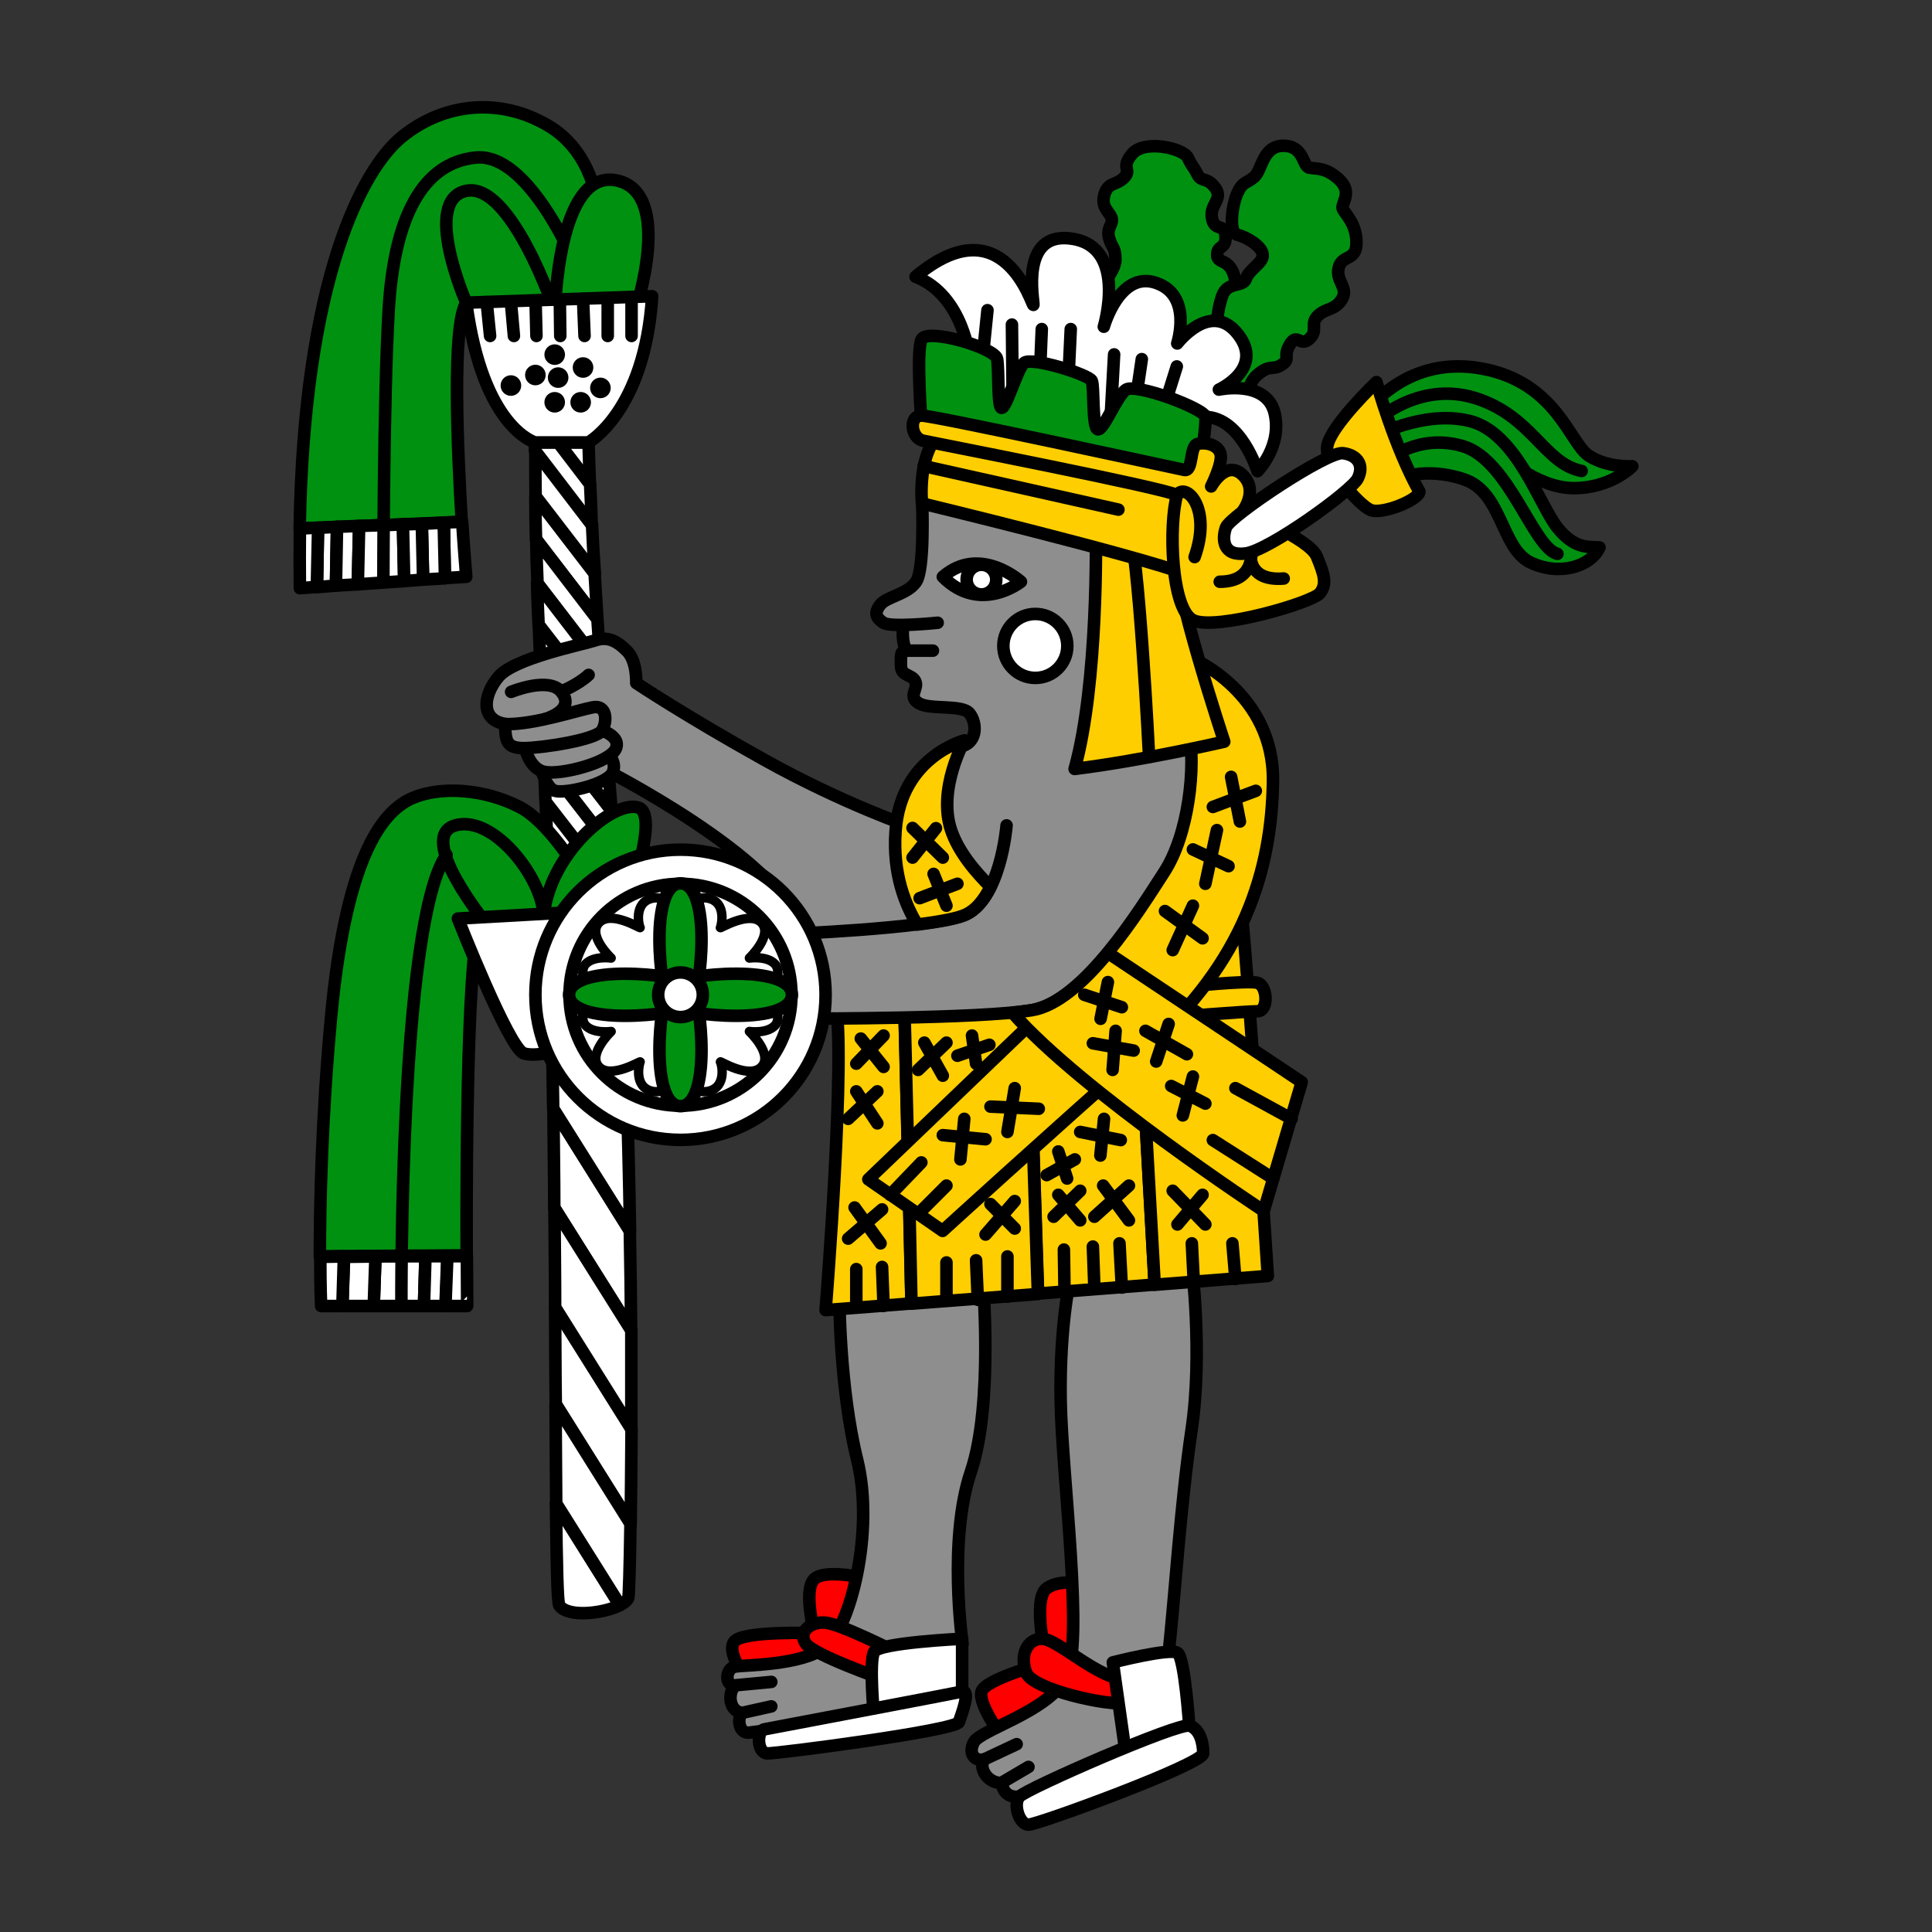 <svg version="1.1" id="Calque_1" xmlns="http://www.w3.org/2000/svg" x="0" y="0" viewBox="0 0 900 900" style="enable-background:new 0 0 900 900" xml:space="preserve"><rect x="0" y="0" width="900" height="900" fill="#333333" stroke="none"/><style>.st0,.st1,.st2,.st3,.st4,.st5{fill:red;stroke:#000;stroke-width:5.843;stroke-linecap:round;stroke-linejoin:round;stroke-miterlimit:10}.st1,.st2,.st3,.st4,.st5{fill:#8e8e8e}.st2,.st3,.st4,.st5{fill:#ffce00}.st3,.st4,.st5{fill:#fff}.st4,.st5{fill:none}.st5{fill:#009111}</style><g id="XMLID_64_"><path id="XMLID_73_" class="st0" d="M347.7 782.1s-9.3-11.8-5.8-17.2c3.5-5.4 37.5-4.1 37.5-4.1s-5.4-20.4 0-25.3 25.3 0 25.3 0l-5.7 34-21 12.6h-30.3z"/><path id="XMLID_74_" class="st0" d="M466.4 808.5s-10.7-14.5-9.2-20.4c1.5-6 30.4-13.6 30.4-13.6s-7-29.5 0-34.6c7-5.1 20.2-1.5 20.2-1.5v43.7l-15 20.3-26.4 6.1z"/><path id="XMLID_65_" class="st1" d="M391 604s0 42.4 8.3 76-3.4 78.4-14.6 87.2c-11.2 8.8-38 8.3-42.4 9.2-4.4 1-4.8 8.8 0 8.8-3.5 3.9-2.5 12.1 3.4 12.7-2.5 2.5-1.5 9.9 3.4 9.2 5-.6 9.8-1.5 11.2 0 1.5 1.5 30.7 1.5 30.7 1.5l43.7-10.2 13.7-32.6s-6.9-48.6 3.9-80.3c10.7-31.7 5.4-91 5.4-91L391 604z"/><path id="XMLID_61_" class="st1" d="M498.8 594.4s-5.3 22.3-4.7 58c.6 35.5 11.2 113.9 2.3 129.6s-39.9 23.8-42.8 29.7 1.2 9.2 5.3 7.7c-3.4 2.5 0 11.2 7.7 11.2 1.2 7.7 8 6.3 8 6.3h19l39.9-18.6 10.8-47.2c3.1-28.9 5.6-69.7 10.8-105.2 5.3-35.5 0-77.4 0-77.4l-56.3 5.9z"/><g id="XMLID_238_"><path id="XMLID_240_" class="st2" d="M526.9 399.7c-7.7 2.5-27.3 8.9-49.4 17.1l6.1 185.8 54.3-4.2-11-198.7z"/><path id="XMLID_241_" class="st2" d="M389 466.6c5.4 21.8-4.4 143.7-4.4 143.7l40-3.1c-.9-36.4-2.8-121.7-4.1-166.7-19.4 9.7-33.1 19.2-31.5 26.1z"/><path id="XMLID_242_" class="st2" d="M420.5 440.6c1.3 45 3.4 130.1 4.1 166.7l58.9-4.5-6.1-185.8c-19.2 6.9-40.1 15.4-56.9 23.6z"/><path id="XMLID_243_" class="st2" d="M590.6 594.4S580.4 436.6 577.9 421c-2.5-15.5-47.6-22.3-47.6-22.3s-1.3.4-3.5 1.2l11.1 198.6 52.7-4.1z"/></g><path id="XMLID_57_" class="st2" d="M551.7 459.7s29.2-3.1 34-1.9 5.4 13.3 0 13.3-41.3 2.9-41.3 2.9l7.3-14.3z"/><path id="XMLID_59_" class="st2" d="M555.2 306.6s38.4 16.1 37.8 57.4c-.6 41.3-13.4 84-59.2 124.4s-94.7 85-94.7 85l-34.6-24 86.6-83 18.6-86.5 45.5-73.3z"/><g id="XMLID_36_"><path id="XMLID_92_" class="st3" d="m277 267.2-27.6-35.9c0 7 .1 13.6.3 20l28.6 37.2c-.5-7.7-.9-14.7-1.3-21.3z"/><path id="XMLID_101_" class="st3" d="m275.8 244.4-26.4-34.5c0 7.7 0 14.6.1 21.3l27.6 35.9c-.6-8.2-1-15.7-1.3-22.7z"/><path id="XMLID_102_" class="st3" d="M274.2 206.1H260l14.8 19.3c-.2-6.4-.5-12.8-.6-19.3z"/><path id="XMLID_103_" class="st3" d="M274.9 225.6 260 206.1h-10.8v3.8l26.4 34.5c-.1-6.7-.4-12.8-.7-18.8z"/><path id="XMLID_170_" class="st3" d="m278.3 288.5-28.5-37.2c.1 6.7.3 13.4.6 20.4l29.5 38.4c-.6-7.7-1.2-14.9-1.6-21.6z"/><g id="XMLID_93_"><path id="XMLID_94_" class="st3" d="M285.1 380.5c-.1-1-.1-2-.3-3.1l-32.1-41.2c.3 5.7.4 11.7.7 18.3l32.9 42.4c-.3-5.5-.7-10.9-1.2-16.4z"/><path id="XMLID_99_" class="st3" d="M281.2 329.9 251 291c.4 12.7 1 27.3 1.8 45.3l32.1 41.3c-1.4-17.8-2.7-33.6-3.7-47.7z"/><g id="XMLID_95_"><path id="XMLID_96_" class="st3" d="M260.5 747.8c3.8 5.8 20.4 3.9 28.2 0L259 700.4c.3 28.2.7 46 1.5 47.4z"/><path id="XMLID_108_" class="st3" d="m258.9 654.1 34.9 55.7c.1-12.1.3-27.2.4-44.3L258.6 609c.1 15.9.1 31.1.3 45.1z"/><path id="XMLID_109_" class="st3" d="m259.1 700.4 29.7 47.3c2-1 3.5-2.2 3.9-3.4.3-.9.7-13.6 1-34.5l-34.9-55.7c.1 17.4.2 33 .3 46.3z"/><path id="XMLID_110_" class="st3" d="M257.8 516.4c.1 15.6.4 31.1.4 46.2l35.8 57c-.1-14.6-.3-30.1-.6-46.2l-35.6-57z"/><path id="XMLID_111_" class="st3" d="m287.8 416.5-33.6-43.1c.1 3.7.3 7.3.4 11.1 1.6 42.2 2.5 87.8 3.1 131.9l35.8 57c-.8-49.9-2.5-105.1-5.7-156.9z"/><path id="XMLID_171_" class="st3" d="m258.6 609 35.5 56.7v-45.9l-35.8-57c.1 15.8.3 31.3.3 46.2z"/></g><path id="XMLID_104_" class="st3" d="m286.3 396.8-32.9-42.4c.3 6 .4 12.3.7 19l33.4 43.1c-.2-6.6-.6-13.2-1.2-19.7z"/></g><path id="XMLID_179_" class="st3" d="m279.7 310.1-29.5-38.4c.1 6.1.4 12.4.7 19.3l30.2 39c-.3-7-.9-13.6-1.4-19.9z"/></g><path id="XMLID_24_" class="st1" d="m434.6 223.1-4.2 53.9-9.2 11.2s-2 9.2 1 15c-2.9 0-2.5 1.9-2.5 6.9s5.1 3.9 6.7 7.3c1.6 3.4-3.7 7 1.6 10.2 5.3 3.2 20.3.4 23.7 4.8 3.4 4.4 3.5 12.7-2.9 15-6.3 2.5-23.8 38-23.8 38s-31.7-10.7-68.7-31.3-59.9-35.9-59.9-35.9.4-10.4-4.4-15c-4.8-4.8-9.1-6.9-15-4.8-6.1 2-37.5 8.2-44.8 16.9-7.3 8.8-8.3 20 2.9 21.9 11.2 1.9 25.9-1 25.9-1l20 21.9s80.8 40.9 90.6 72.6 4.8 43.8 4.8 43.8 79.9.1 104.1-3.9 50.4-46.7 61.8-64.3c11.4-17.5 15-49.2 11.4-66.8-3.8-17.5-23.4-109.8-23.4-109.8s-87.3-15.3-88.8-14.9c-1.5.5-6.9 8.3-6.9 8.3z"/><path id="XMLID_23_" class="st1" d="M436.8 290.1s-21.9 2.3-25.3 0c-3.4-2.3-4.4-4.5-1.5-8.3 2.9-3.9 12.6-4.8 16.7-10.7 4.1-5.8 2.9-36.5 2.9-36.5l9.8-7.3 56.2 16.9"/><g id="XMLID_235_"><path id="XMLID_18_" class="st2" d="M510.5 248.2s1.3 70.1-9.9 110c31.7-3.9 69.7-12.7 69.7-12.7s-24.8-74.9-21.9-86.2c2.7-11.1-37.9-11.1-37.9-11.1z"/><path id="XMLID_22_" class="st4" d="M525.4 244.1c5 9.8 9.9 108.5 9.9 108.5"/></g><path id="XMLID_2_" class="st2" d="M429.5 234.5s-2.5-23.8 9.2-33.2c11.7-9.2 109.1 23.8 109.1 23.8s27.3 51.1 4.8 42.4c-22.4-8.6-123.1-33-123.1-33z"/><path id="XMLID_5_" class="st5" d="M507.9 139.1s11.7-11.7 11.7-18-1.5-5.1-2.9-10.1c-1.5-5 2.3-6.6 1-9.8-1.5-3.2-4.8-4.8-3.2-10.7 1.8-5.8 5.1-3.9 9.1-7.7 3.9-3.9-1.9-4.5 3.9-11.2s23.8-2.5 25.9 1.9c2 4.4 2.5 3.9 4.4 7.7 1.9 3.9 4.4 1 8.3 6.3 3.9 5.4-2.8 7.7-1.5 14.2s5.8 1.9 6.3 8.3c.4 6.3-3.9 3.9-3.9 8.8 0 4.8 7.3.4 8.8 14.2 1.5 13.7 6.3 13.1 6.3 13.1L566 162.2l-24.4 7.3-31-12.9-2.7-17.5z"/><path id="XMLID_6_" class="st5" d="M566.8 154.1c0-1.9 0-8.8 2.5-16.1 2.5-7.3 9.8-3.9 11.2-8.3 1.5-4.4 8.3-7.3 7.7-11.2-.4-3.8-7.3-8-11.7-9.1-4.4-1-2.5-14.2 0-19.6 2.5-5.4 3.9-4.1 7.7-7.3 3.8-3.2 3.9-14.6 13.6-14.6 9.8 0 8.9 9.6 12.1 10.2 3.2.7 7.7-.4 14.2 5.8 6.3 6.3.1 11.1 1.5 13.6 1.3 2.5 6.3 6.9 6.3 15.6s-6.9 5.4-8.3 11.7c-1.5 6.3 4.8 9.2 1.5 14.6-3.4 5.4-7.3 3.9-11.2 7.7-3.9 3.9.4 6.6-3.9 10.7-4.4 4.1-5.8-3.1-9.2 2.8-3.4 5.8.7 6.4-3.7 9.3s-5.1-.4-11 4.4-4.4 12.1-4.4 12.1H558l-1.5-15.3 10.3-17z"/><path id="XMLID_11_" class="st4" d="m430.3 217.1 90.7 20.3"/><path id="XMLID_25_" class="st4" d="M252.7 335.4c5.8-1.8 14.6-5.8 8.8-13.1s-23.4 0-23.4 0"/><path id="XMLID_27_" class="st4" d="M274.2 314.4c-4.8 4.5-12.7 7.7-12.7 7.7"/><path id="XMLID_34_" class="st4" d="M468.9 384.5s-2.8 35.5-20 41.9c-17.2 6.3-84.1 8.8-84.1 8.8"/><g id="XMLID_38_"><path id="XMLID_39_" class="st2" d="M461.4 413.1c-6.7-6.6-15-16.2-18.4-26.6-6.3-19.1 6.3-41.6 6.3-41.6s-29.7 7.6-32.1 42.1c-1.5 20.2 4.7 34.9 10.1 43.7 9.2-1.2 17.1-2.5 21.5-4.2 5.6-2.1 9.7-7.4 12.6-13.4z"/></g><path id="XMLID_172_" class="st5" d="M217.2 141c9.6-15.6 51.3 19 51.3 19l13.4-32.6-3.4-30.7s-1.8-25.9-23.5-38.4c-21.8-12.7-47.6-10.8-67.6 5.3-18.6 14.9-45.9 66.5-47.8 182.6l75.5-3.1c-2-34-4.6-91.3 2.1-102.1z"/><path id="XMLID_45_" class="st4" d="M422.2 303.1h12.4"/><circle id="XMLID_44_" class="st3" cx="482.3" cy="300.9" r="14.9"/><path id="XMLID_46_" class="st3" d="M439.2 268.7c17.4 17.5 36.4 2.3 36.4 2.3s-19.1-17.4-36.4-2.3z"/><circle id="XMLID_47_" class="st4" cx="457.2" cy="270" r="6.9"/><path id="XMLID_100_" class="st5" d="m224.2 427.1 53.9-6.7s-19-35.8-36.1-44.5-37-9.6-49.7-4.2-30.7 24-38 101.2c-4.5 48.1-5.3 88.5-5.3 112.3l68.4-.4c-.2-45.9.3-145.7 6.8-157.7z"/><g id="XMLID_49_"><path id="XMLID_51_" class="st3" d="m174.9 585.3-.8 23.1h23.4l.7-23.2z"/><path id="XMLID_105_" class="st3" d="m160.3 585.5-.8 22.9h14.6l.8-23.1z"/><path id="XMLID_106_" class="st3" d="M149.2 585.5c0 14.6.4 22.9.4 22.9h9.9l.7-23.1-11 .2z"/><path id="XMLID_107_" class="st3" d="m198.2 585.2-.7 23.2h10.2l.8-23.2z"/><path id="XMLID_180_" class="st3" d="M217.5 585.2h-9.1l-.9 23.2h10.1c.1 0-.1-9-.1-23.2z"/></g><path id="XMLID_69_" class="st0" d="M410.9 782.1s-31.7-11.1-35.5-16.4 2-10.5 9.2-9.8c7.2.7 32.6 13.6 32.6 13.6l-6.3 12.6z"/><path id="XMLID_71_" class="st0" d="M524.4 793.2c-7.4 1.8-43.2-6.1-46.3-13.9-3.1-7.7 0-15.9 7.3-15.9s27 19.4 39 18.7c11.8-.8 7.5 9.3 0 11.1z"/><path id="XMLID_75_" class="st4" d="m342.3 785.1 17-1.6"/><path id="XMLID_76_" class="st4" d="m345.8 797.9 13.5-3"/><path id="XMLID_77_" class="st4" d="m459.1 819.3 14.5-6.8"/><path id="XMLID_78_" class="st4" d="m466.7 830.4 12.4-7.3"/><g id="XMLID_234_"><path id="XMLID_4_" class="st3" d="M451.8 167.3s-2.9-29.7-25.3-38.4c41.3-34.6 54.5 14.6 54.9 13.1.4-1.5-6.9-35.1 18.6-30.7 25.3 4.4 14.2 40.9 14.2 40.9s7.3-26.3 24.4-20.4c17.1 5.8 9.8 28.2 9.8 28.2s15.6-20.4 28.2-4.4c12.7 16.1-8.8 25.9-8.8 25.9s21.9-4.8 25.9 10.7c3.8 15.6-7.9 27.3-7.9 27.3s-7.6-24.8-24.2-25.3c-16.7-.4-42.9 12.1-42.9 12.1l-63.8-16.5-3.1-22.5z"/><path id="XMLID_72_" class="st4" d="m460 144.5-2.5 24.8"/><path id="XMLID_79_" class="st4" d="m471.4 151.2.4 40"/><path id="XMLID_80_" class="st4" d="m485.3 153.3-1.5 36.5"/><path id="XMLID_81_" class="st4" d="m498.8 153.3-1.7 36.5"/><path id="XMLID_82_" class="st4" d="m519 165.1-1.9 34.6"/><path id="XMLID_83_" class="st4" d="m531.9 167.3-5 34"/><path id="XMLID_84_" class="st4" d="m548.2 170.7-9.6 30.6"/></g><g id="XMLID_41_"><path id="XMLID_42_" class="st3" d="m148.1 245.9-.4 27.6 8.8-.7.5-27.4z"/><path id="XMLID_173_" class="st3" d="M139.7 246.2c-.1 8.9-.1 18.1 0 27.8l7.9-.6.6-27.6-8.5.4z"/><path id="XMLID_174_" class="st3" d="m157 245.4-.5 27.4 10.2-.6.6-27.2z"/><path id="XMLID_175_" class="st3" d="M217.2 268.7s-.9-10.5-1.9-25.6l-8.5.3.4 25.9 10-.6z"/><path id="XMLID_176_" class="st3" d="m167.3 245-.6 27.2 21.6-1.5-.6-26.4z"/><path id="XMLID_177_" class="st3" d="m206.7 243.5-10.2.5.6 26 10.2-.6z"/><path id="XMLID_178_" class="st3" d="m187.7 244.3.6 26.4 8.8-.7-.6-26z"/></g><path id="XMLID_116_" class="st4" d="m574.1 579.2 1.4 16.6"/><path id="XMLID_117_" class="st4" d="m555.2 579.2.9 17.8"/><path id="XMLID_118_" class="st4" d="m521.5 579.2 1.1 20.6"/><path id="XMLID_119_" class="st4" d="m509.1 580.7.7 19.1"/><path id="XMLID_120_" class="st4" d="m495.6 582.1.3 19.6"/><path id="XMLID_121_" class="st4" d="M469.3 585.3V604"/><path id="XMLID_122_" class="st4" d="m454.7 587.1.8 18.4"/><path id="XMLID_123_" class="st4" d="M440.9 588.1v17.7"/><path id="XMLID_124_" class="st4" d="m410.9 590.2.7 18.1"/><path id="XMLID_125_" class="st4" d="M398.9 591.2v17.2"/><g id="XMLID_60_"><g id="XMLID_237_"><path id="XMLID_239_" class="st2" d="M516.1 443.9c-11 13.3-23.5 24.8-35.5 26.7-2.5.4-5.4.7-8.9 1.2 32 36.5 117 92.3 117 92.3l17.7-60-90.3-60.2z"/></g><path id="XMLID_114_" class="st4" d="m565 531.1 28.1 17.9"/><path id="XMLID_115_" class="st4" d="m575.5 506.9 26.2 14.3"/><path id="XMLID_126_" class="st4" d="m519.7 480.2-1.4 18.2"/><path id="XMLID_127_" class="st4" d="m509.1 486 19 3.4"/><path id="XMLID_128_" class="st4" d="m516.1 457.5-3.4 17.1"/><path id="XMLID_129_" class="st4" d="m505.1 463.4 17.5 5.8"/><path id="XMLID_136_" class="st4" d="m544.4 477-5.8 17.5"/><path id="XMLID_137_" class="st4" d="m533.6 480.2 19.3 10.9"/><path id="XMLID_138_" class="st4" d="m555.7 501.5-4.7 18.1"/><path id="XMLID_139_" class="st4" d="m545.6 505.9 15.9 8.2"/></g><path id="XMLID_140_" class="st4" d="m546.3 554.7 15.2 15.7"/><path id="XMLID_141_" class="st4" d="m548.5 570.4 11.7-13.8"/><path id="XMLID_142_" class="st4" d="m509.8 566.8 16.1-14.5"/><path id="XMLID_143_" class="st4" d="m513.9 552.3 12 16.2"/><path id="XMLID_144_" class="st4" d="m490.8 566.8 12.4-12.1"/><path id="XMLID_145_" class="st4" d="m493 556.6 10.2 11.9"/><path id="XMLID_146_" class="st4" d="m487.6 547.4 13.1-7.3"/><path id="XMLID_147_" class="st4" d="m493 536.4 4.1 12.6"/><path id="XMLID_148_" class="st4" d="m503.2 527.3 18.9 3.8"/><path id="XMLID_149_" class="st4" d="m514.3 521.2-1.7 17.1"/><g id="XMLID_236_"><path id="XMLID_112_" class="st4" d="m414.7 556.6 14.5-15.1"/><path id="XMLID_113_" class="st4" d="m427.7 565.5 13.2-13.2"/><path id="XMLID_130_" class="st4" d="m555.7 421.9-9.4 20.7"/><path id="XMLID_131_" class="st4" d="m542.7 424.4 17.5 12.7"/><path id="XMLID_132_" class="st4" d="m566.9 386.7-5.4 25"/><path id="XMLID_133_" class="st4" d="m555.7 395.7 16.6 7.8"/><path id="XMLID_134_" class="st4" d="m565 375.9 20-7.5"/><path id="XMLID_135_" class="st4" d="m573.5 361.9 4.1 20.8"/><path id="XMLID_150_" class="st4" d="m461.4 515.5 22.5 1"/><path id="XMLID_151_" class="st4" d="m472.7 506.9-3.4 20.4"/><path id="XMLID_152_" class="st4" d="m439.2 528.8 19.9 1.9"/><path id="XMLID_153_" class="st4" d="m449.2 521.2-1.8 18.9"/></g><path id="XMLID_154_" class="st4" d="m427.7 498.4 13.2-12.7"/><path id="XMLID_155_" class="st4" d="m430.6 485.7 8.6 15.4"/><path id="XMLID_156_" class="st4" d="m446 491.8 14.9-5.1"/><path id="XMLID_157_" class="st4" d="m452.8 482.4 1.9 13.1"/><path id="XMLID_158_" class="st4" d="m398.9 495.5 12.7-13.1"/><path id="XMLID_159_" class="st4" d="m401 483.8 10.6 13.2"/><path id="XMLID_160_" class="st4" d="m395.1 521.2 13.6-12.8"/><path id="XMLID_161_" class="st4" d="m398.9 508.4 9.8 14.9"/><path id="XMLID_162_" class="st4" d="m395.1 577 15.8-13.6"/><path id="XMLID_163_" class="st4" d="m398.1 562.5 12.1 16.7"/><path id="XMLID_164_" class="st4" d="m459.1 575.1 13.6-15.6"/><path id="XMLID_165_" class="st4" d="m461.4 560.9 11.3 11.4"/><path id="XMLID_166_" class="st4" d="m425.1 399.5 10.9-13.7"/><path id="XMLID_167_" class="st4" d="m425.1 385.7 14.1 13.8"/><path id="XMLID_168_" class="st4" d="m434.9 407.1 6 14.8"/><path id="XMLID_169_" class="st4" d="m428.4 418.4 17.6-6.7"/><g id="XMLID_200_"><path id="XMLID_50_" class="st5" d="M226.7 430.5s-33.2-40.8-14.6-46c18.6-5.3 42.5 27.2 41 43.8 1.9-30.1 32.6-55.9 44.3-52.1C309.1 380.1 287 435 287 435l-60.3-4.5z"/><g id="XMLID_199_"><path id="XMLID_48_" class="st3" d="M265.3 487.8s-14.5 5.1-21.3 2.9c-6.9-2.2-30.7-62.8-30.7-62.8l60.9-3.4-8.9 63.3z"/><g id="XMLID_198_"><circle id="XMLID_29_" class="st3" cx="317" cy="463.4" r="67.6"/><g id="XMLID_197_"><circle id="XMLID_30_" class="st3" cx="317" cy="463.4" r="51.7"/><path id="XMLID_32_" d="M274.6 463.4s-5.6 9.9-1.9 14.2c3.7 4.1 12 2.9 12 2.9s-11.2 10.7-5.6 16.5 19.7-3.1 19.1-2.3c-.4.7-3.1 11.5 5.4 13.6s13.3-9.6 13.3-9.6 4.8 11.7 13.3 9.6 6-12.9 5.4-13.6c-.4-.7 13.4 8.2 19.1 2.3 5.7-5.8-5.6-16.5-5.6-16.5s8.3 1.2 12-2.9c3.7-4.1-1.9-14.2-1.9-14.2s5.6-9.9 1.9-14.2c-3.7-4.1-12-2.9-12-2.9s11.2-10.7 5.6-16.5c-5.7-5.8-19.7 3.1-19.1 2.3.4-.7 3.1-11.5-5.4-13.6s-13.3 9.6-13.3 9.6-4.8-11.7-13.3-9.6-6 12.9-5.4 13.6c.4.7-13.4-8.2-19.1-2.3s5.6 16.5 5.6 16.5-8.3-1.2-12 2.9c-3.6 4.2 1.9 14.2 1.9 14.2z" style="fill:#fff;stroke:#000;stroke-width:4.382;stroke-linecap:round;stroke-linejoin:round;stroke-miterlimit:10"/><g id="XMLID_194_"><path id="XMLID_37_" class="st5" d="M326.8 437.5c0-14.2-2.9-26-9.8-26s-9.8 11.8-9.8 26 2.6 25.9 2.6 25.9-2.6 11.7-2.6 25.9 2.9 26 9.8 26 9.8-11.8 9.8-26-2.6-25.9-2.6-25.9 2.6-11.7 2.6-25.9z"/><path id="XMLID_33_" class="st5" d="M291.1 453.6c-14.2 0-26 2.9-26 9.8s11.8 9.8 26 9.8 25.9-2.6 25.9-2.6 11.7 2.6 25.9 2.6 26-2.9 26-9.8-11.8-9.8-26-9.8-25.9 2.6-25.9 2.6-11.7-2.6-25.9-2.6z"/><circle id="XMLID_31_" class="st3" cx="317" cy="463.4" r="10.4"/></g></g></g></g></g><path id="XMLID_52_" class="st4" d="M208 398.2c-22.1 31.8-21 210.2-21 210.2"/><g id="XMLID_202_"><path id="XMLID_28_" class="st1" d="M250.8 354.1s2.9 12.9 7.7 14.3c4.8 1.5 25-3.2 27-8.8 2.2-5.6-3.8-9.8-3.8-9.8l-30.9 4.3z"/><g id="XMLID_201_"><path id="XMLID_26_" class="st1" d="M244 346.2s1.9 12 9.8 13.4c7.7 1.5 30.7-4.4 33.2-11.1s-10.7-9.6-10.7-9.6l-32.3 7.3z"/><path id="XMLID_21_" class="st1" d="M235.2 337.3c.4 7.6.4 11.2 8.8 11.2s34-3.9 36.5-8.3 2.2-12-4.4-10.7c-6.6 1.2-27.8 8.3-40.9 7.8z"/></g></g><path id="XMLID_43_" class="st4" d="M262.9 112.4c-8-15.5-23.8-40.8-41.3-39-25.3 2.5-38 28.8-40.5 70.5-2.5 41.8-2.5 127.1-2.5 127.1"/><g id="XMLID_230_"><path id="XMLID_40_" class="st5" d="M217.2 141s-20.9-47.8 0-52.1 41.3 56.1 41.3 56.1 1.2-66.2 28.5-61c27.5 5.4 8.9 60.9 8.9 60.9L241 156.5 217.2 141z"/><g id="XMLID_211_"><path id="XMLID_35_" class="st3" d="M217.2 141c7.7 58.7 32.1 65.1 32.1 65.1h24.8s26.3-14.5 29.7-68.1l-86.6 3z"/><path id="XMLID_85_" class="st4" d="m228.3 156.5-1.6-15.8"/><path id="XMLID_86_" class="st4" d="m239.4 156.5-1.4-15.8"/><path id="XMLID_87_" class="st4" d="m249.9 156.5-.4-15.8"/><path id="XMLID_88_" class="st4" d="m261 156.5-.2-15.8"/><path id="XMLID_89_" class="st4" d="m272.3 156.5-.7-17.3"/><path id="XMLID_90_" class="st4" d="M283.1 156.5v-17.3"/><path id="XMLID_91_" class="st4" d="M294.2 156.5v-17.3"/><g id="XMLID_63_"><circle id="XMLID_203_" cx="271.6" cy="171.2" r="4.8"/><circle id="XMLID_204_" cx="258.4" cy="165.2" r="4.8"/><circle id="XMLID_210_" cx="260" cy="175.9" r="4.8"/><circle id="XMLID_205_" cx="249.4" cy="174.7" r="4.8"/><circle id="XMLID_206_" cx="238" cy="179.6" r="4.8"/><circle id="XMLID_207_" cx="258.4" cy="187.4" r="4.8"/><circle id="XMLID_208_" cx="270.5" cy="187.4" r="4.8"/><circle id="XMLID_209_" cx="279.7" cy="180.7" r="4.8"/></g></g></g><g id="XMLID_233_"><path id="XMLID_7_" class="st5" d="M429.3 197.5s-2.6-34 0-39.4 34.3 3.9 35.2 9.1c.9 5.1.1 22.2 2 22.8 2.2.6 7.3-18 10.5-20.9 3.2-3.1 30.4 5.4 31.6 8.3 1.2 2.8.1 21.9 2.8 22.6 2.6.7 8.6-15 13-18.4 4.4-3.4 37.2 8.9 37.2 12.7s-.7 16.1-5 25.3l-15.5 3.7-111.8-25.8z"/><path id="XMLID_14_" class="st5" d="M637.3 189.8c1.5.4 18.6-24.4 53-18.1 34.6 6.3 40.9 34.6 49.7 40.5 8.8 5.8 20.4 5 20.4 5s-9.8 10.2-27.3 10.2-34.3-16.1-34.3-16.1-59.3 1.5-59.2 0c0-.6-.3-3.5-.7-7.2-.6-6.4-1.6-14.3-1.6-14.3z"/><path id="XMLID_15_" class="st5" d="M684.6 196.1c21.9 5.4 32.6 39.4 40.9 49.7 8.2 10.2 14.6 8.8 19.6 9.2-3.9 8.8-18.7 13.6-32.4 6.9-13.6-6.9-12.9-32.9-31-38.7-18-6-31.1 0-31.1 0L639.1 204s23.6-13.3 45.5-7.9z"/><path id="XMLID_12_" class="st4" d="M639.8 197.1s20.4-20 47.3-11.7c26.7 8.3 32.1 30.5 49.7 34"/><path id="XMLID_16_" class="st4" d="M645.6 214.9s14.8-13.4 36.1-7c21.3 6.6 32.6 47.3 43.8 50.1"/><g id="XMLID_231_"><path id="XMLID_9_" class="st2" d="M429.3 193.6c-6.1 0-5 10.5.7 11.7 5.7 1.2 111.4 21.8 118.3 25.3-3.9 13.6-2.9 53.6 7.7 58.4 10.7 4.8 55.5-8.3 58.9-12.7 3.4-4.4 1.9-8.8-1.5-17.1s-34.6-20.9-34.6-20.9 7.7-9.8 0-17.1c-7.7-7.3-14.6 5.4-14.6 5.4s5.4-10.7 4.4-15c-1-4.4-6.9-5.8-10.7-4.8-3.9 1-1.9 13.1-6.3 12.1-4.4-.9-116.3-25.3-122.3-25.3z"/><path id="XMLID_10_" class="st4" d="M548.2 230.7c4.1-6.3 16.5 5.8 8.3 28.8"/><path id="XMLID_17_" class="st4" d="M568.2 271c17.5 0 14.6-15.8 14.6-15.8S579 271 598 269.5"/></g><g id="XMLID_232_"><path id="XMLID_13_" class="st2" d="M618.3 207.8c-1.5 9.3 14.6 27.3 20 29.7 5.4 2.5 22.9-4.8 22.9-8.5-11.7-21-20-51-20-51s-21.4 20.4-22.9 29.8z"/><path id="XMLID_19_" class="st3" d="M571.1 245.7c1.9-5.3 47.2-35.5 54.5-34.6 7.3 1 9.8 6 6.9 11.8-2.9 5.8-41.2 33.4-52.1 34.9-10.9 1.5-11.2-6.8-9.3-12.1z"/></g></g><g id="XMLID_62_"><path id="XMLID_66_" class="st3" d="M448.2 763.4s-38.7 1.8-41 6.1c-2.5 4.4 0 31.1 0 31.1l41-12.7v-24.5z"/><path id="XMLID_70_" class="st3" d="m524.4 816.8-6-42.4s26.9-6.9 30.2-4.4 5.4 33.9 5.4 33.9v8.5l-29.6 4.4z"/><g id="XMLID_58_"><path id="XMLID_67_" class="st3" d="M356 805.6c-3.5.7-3.4 11.1 1.5 11.2 4.8.1 88.1-10.7 89.2-14.6 1.3-3.9 5.6-14.9 1.5-14.2-4.1.9-88.9 17-92.2 17.6z"/><path id="XMLID_68_" class="st3" d="M474.9 836.9c-3.1 3.4-.1 13.1 4.2 13.1 4.4 0 81.4-28.2 81.4-33.2s-1.5-11.2-6.3-12.9c-5-1.7-76.2 29.4-79.3 33z"/></g></g></g></svg>